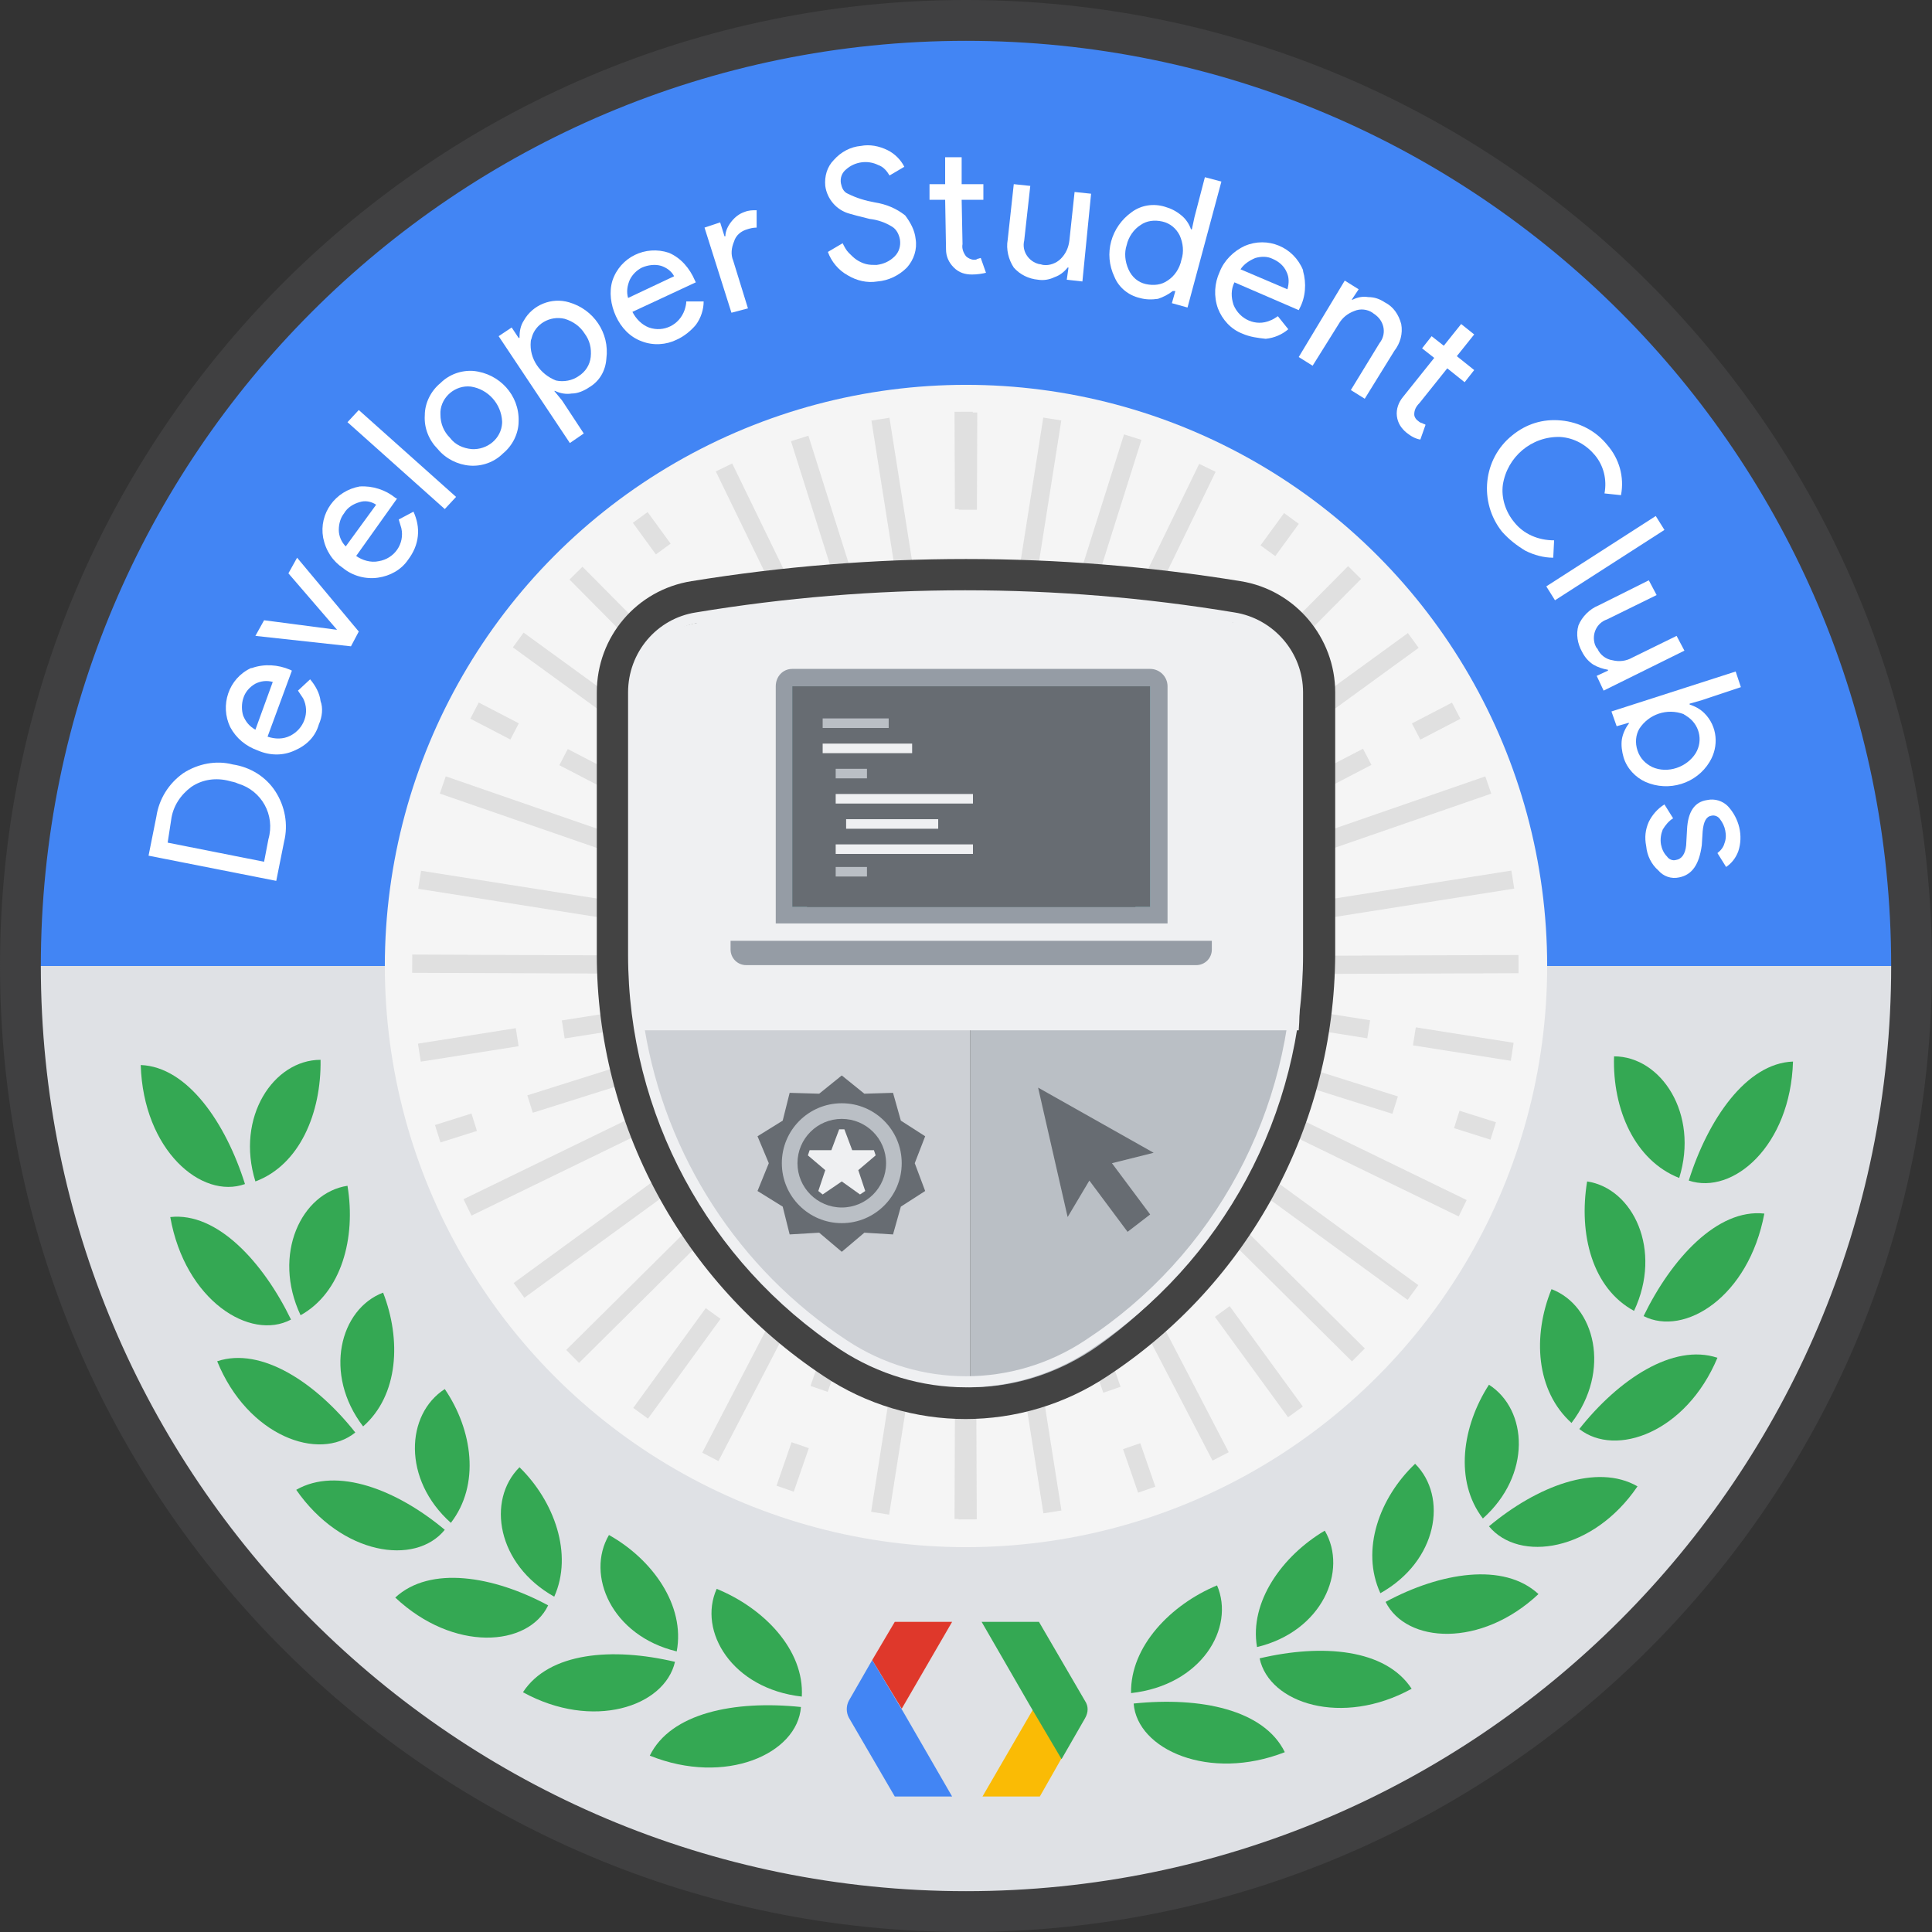 <?xml version="1.0" encoding="utf-8"?>
<!-- Generator: Adobe Illustrator 21.0.2, SVG Export Plug-In . SVG Version: 6.00 Build 0)  -->
<svg version="1.1" id="Layer_1" xmlns="http://www.w3.org/2000/svg" xmlns:xlink="http://www.w3.org/1999/xlink" x="0px" y="0px"
	 viewBox="0 0 222.4 222.4" style="enable-background:new 0 0 222.4 222.4;" xml:space="preserve">
<rect x="0" y="0" width="222.4" height="222.4" fill="#333333" stroke="none"/>
<style type="text/css">
	.st0{fill:#4285F4;}
	.st1{fill:#DFE1E5;}
	.st2{fill:#F5F5F5;}
	.st3{fill:#FFFFFF;}
	.st4{fill:#34A853;}
	.st5{fill:#404041;}
	.st6{fill:#DF382B;}
	.st7{fill:#FABB05;}
	.st8{fill:#E0E0E0;}
	.st9{fill:#434343;}
	.st10{fill:#CDD0D5;}
	.st11{fill:#BABFC5;}
	.st12{fill:#676C72;}
	.st13{fill:#EFF0F2;}
	.st14{fill:#959CA5;}
	.st15{fill:#99D8E5;}
	.st16{fill:#616261;}
</style>
<title>Asset 1</title>
<g id="Layer_2_3_">
	<g id="Layer_1-2_3_">
		<circle class="st0" cx="111.2" cy="111.2" r="108.5"/>
		<path class="st1" d="M219.6,111.2c0.6,59.9-47.5,108.9-107.4,109.5S3.3,173.2,2.7,113.3c0-0.7,0-1.4,0-2.1H219.6z"/>
		<circle class="st2" cx="111.2" cy="111.2" r="66.9"/>
		<path class="st3" d="M31.8,101.4l-14.7-2.9L18,94c0.3-2,1.4-3.8,3.1-5c1.7-1.1,3.8-1.5,5.7-1c2,0.3,3.8,1.4,4.9,3.1
			c1.1,1.7,1.5,3.8,1,5.8L31.8,101.4z M19.3,97l11.1,2.2l0.5-2.6c0.8-2.8-0.8-5.6-3.5-6.4C27,90,26.7,90,26.4,89.9
			c-1.5-0.4-3.1-0.2-4.4,0.7c-1.2,0.9-2.1,2.2-2.3,3.8L19.3,97z"/>
		<path class="st3" d="M36.7,83.4c-0.4,1.4-1.4,2.4-2.8,3c-1.3,0.6-2.8,0.6-4.2,0c-1.4-0.5-2.5-1.4-3.2-2.7
			c-1.2-2.5-0.2-5.6,2.4-6.8c0,0,0,0,0.1,0c1.4-0.5,3-0.4,4.4,0.2l0.2,0.1l-2.8,7.6c0.9,0.3,1.8,0.3,2.6-0.1
			c1.6-0.8,2.3-2.7,1.5-4.3c-0.2-0.3-0.4-0.6-0.6-0.9l1.4-1.3c0.6,0.7,1.1,1.6,1.2,2.5C37.2,81.5,37.1,82.5,36.7,83.4z M29.4,84
			l2-5.5c-0.7-0.2-1.4-0.1-2,0.2c-0.7,0.4-1.2,1-1.4,1.7c-0.2,0.6-0.2,1.4,0,2C28.3,83.1,28.7,83.6,29.4,84z"/>
		<path class="st3" d="M41.3,72.7l-0.9,1.7l-11-1.2l1-1.8l8.4,1.1l0,0l-5.6-6.5l1-1.8L41.3,72.7z"/>
		<path class="st3" d="M47,64.4c-0.8,1.2-2.1,1.9-3.5,2.1c-1.4,0.2-2.9-0.2-4-1.1c-1.2-0.8-2-2-2.3-3.5c-0.5-2.8,1.4-5.4,4.2-5.9
			c1.5-0.1,3,0.4,4.1,1.3l0.2,0.1L41,64c0.7,0.5,1.7,0.8,2.6,0.6c1.8-0.3,3-2,2.6-3.8c-0.1-0.3-0.2-0.7-0.3-1l1.7-0.9
			c0.4,0.9,0.6,1.8,0.5,2.8C48,62.7,47.6,63.6,47,64.4z M39.8,62.9l3.5-4.8c-0.6-0.4-1.3-0.5-1.9-0.3c-0.7,0.2-1.4,0.6-1.8,1.3
			c-0.4,0.5-0.6,1.2-0.6,1.9C39,61.7,39.3,62.4,39.8,62.9z"/>
		<path class="st3" d="M41.3,47.2l11.2,10l-1.3,1.4L40,48.6L41.3,47.2z"/>
		<path class="st3" d="M50.4,51.7c-1-1-1.6-2.4-1.5-3.9c0-1.4,0.7-2.8,1.8-3.7c1-1,2.4-1.5,3.8-1.4c3,0.3,5.3,2.8,5.2,5.8
			c0,1.4-0.7,2.8-1.8,3.7c-1,1-2.4,1.5-3.8,1.4C52.7,53.5,51.3,52.8,50.4,51.7z M51.8,50.4c0.6,0.8,1.5,1.2,2.5,1.3
			c1.8,0.1,3.4-1.2,3.5-3c0-0.1,0-0.1,0-0.2c-0.1-2-1.6-3.7-3.6-4c-1.8-0.2-3.4,1.2-3.5,2.9c0,0.1,0,0.2,0,0.3
			C50.7,48.8,51.1,49.7,51.8,50.4z"/>
		<path class="st3" d="M67.8,44.6c-0.6,0.4-1.3,0.7-2,0.7c-0.6,0.1-1.3,0-1.9-0.3h-0.1l0.9,1.1l2.5,3.8l-1.6,1.1l-8.2-12.3l1.5-1
			l0.8,1.2h0.1c0-0.7,0.1-1.4,0.5-2c1-1.8,3.2-2.7,5.2-2.1c2.8,0.8,4.7,3.5,4.3,6.5C69.7,42.7,69,43.9,67.8,44.6z M66.6,43.3
			c0.8-0.5,1.3-1.3,1.4-2.2c0.1-1-0.1-1.9-0.7-2.7C66.8,37.6,66,37,65,36.7c-1.7-0.4-3.4,0.6-3.8,2.2c0,0.1-0.1,0.2-0.1,0.4
			c-0.2,2,1.1,3.8,2.9,4.5C64.9,44,65.9,43.8,66.6,43.3L66.6,43.3z"/>
		<path class="st3" d="M77.9,39.1c-1.2,0.6-2.7,0.7-4,0.2c-1.4-0.5-2.4-1.6-3-2.9c-0.6-1.3-0.8-2.8-0.4-4.1c0.9-2.7,3.8-4.1,6.5-3.2
			c0,0,0,0,0,0c1.4,0.6,2.4,1.8,3,3.2l0.1,0.2l-7.3,3.4c0.4,0.8,1.1,1.5,1.9,1.8c1.7,0.6,3.5-0.3,4.1-2c0.1-0.3,0.2-0.7,0.2-1H81
			c0,0.9-0.3,1.9-0.9,2.7C79.6,38,78.8,38.7,77.9,39.1z M72.3,34.3l5.3-2.5c-0.3-0.6-0.9-1-1.5-1.2c-0.7-0.2-1.5-0.1-2.2,0.2
			c-0.6,0.3-1.1,0.8-1.4,1.4C72.2,32.9,72.1,33.6,72.3,34.3z"/>
		<path class="st3" d="M86.1,35.5L84.2,36l-3.1-9.8l1.8-0.6l0.5,1.6h0.1c0-0.6,0.3-1.2,0.7-1.7c0.4-0.5,0.9-0.9,1.5-1.1
			c0.5-0.2,0.9-0.2,1.4-0.2v2c-0.4,0-0.8,0.1-1.1,0.2c-0.7,0.2-1.3,0.7-1.5,1.4c-0.3,0.7-0.4,1.5-0.1,2.2L86.1,35.5z"/>
		<path class="st3" d="M105.4,27.5c0.2,1.2-0.2,2.4-1,3.3c-0.9,0.9-2.1,1.5-3.4,1.6c-1.2,0.2-2.4-0.1-3.4-0.7
			c-1.1-0.6-1.9-1.6-2.3-2.7l1.7-1c0.2,0.4,0.4,0.8,0.7,1.1c0.3,0.3,0.6,0.6,0.9,0.8c0.3,0.2,0.7,0.4,1.1,0.5
			c0.4,0.1,0.8,0.1,1.2,0.1c0.8-0.1,1.5-0.4,2.1-1c0.5-0.5,0.7-1.2,0.6-1.9c-0.1-0.6-0.4-1.2-0.9-1.5c-0.8-0.5-1.7-0.8-2.6-0.9
			c-1.2-0.3-2-0.5-2.3-0.6c-1.5-0.4-2.6-1.7-2.8-3.2c-0.1-1.1,0.2-2.2,1-3c0.8-0.9,1.9-1.5,3.1-1.6c1-0.2,2.1,0,3.1,0.5
			c0.8,0.4,1.5,1.1,1.9,1.9l-1.7,1c-0.3-0.5-0.7-1-1.3-1.2c-1.2-0.6-2.7-0.4-3.7,0.5c-0.5,0.4-0.7,1-0.6,1.6c0.1,0.5,0.3,1,0.8,1.2
			c1,0.5,2,0.8,3.1,1c1.3,0.2,2.5,0.7,3.5,1.5C104.8,25.6,105.3,26.5,105.4,27.5z"/>
		<path class="st3" d="M111.9,31.6c-0.8,0-1.5-0.2-2.1-0.8c-0.6-0.6-0.9-1.3-0.9-2.1l-0.1-5.7h-1.8v-1.8h1.8v-3.1h1.9v3.1h2.5V23
			h-2.5l0.1,5.1c-0.1,0.5,0.1,1,0.4,1.4c0.2,0.2,0.6,0.4,0.9,0.4c0.2,0,0.3,0,0.4-0.1c0.1,0,0.3-0.1,0.4-0.1l0.6,1.7
			C113.1,31.5,112.5,31.6,111.9,31.6z"/>
		<path class="st3" d="M124.6,32.4l-1.8-0.2l0.2-1.4h-0.1c-0.4,0.5-0.9,0.9-1.5,1.1c-0.6,0.3-1.3,0.4-1.9,0.3
			c-1.1-0.1-2.1-0.6-2.8-1.4c-0.6-0.9-0.9-2.1-0.7-3.2l0.7-6.4l1.9,0.2l-0.7,6.3c-0.3,1.2,0.5,2.4,1.7,2.7c0.2,0,0.4,0.1,0.5,0.1
			c0.7,0.1,1.5-0.2,2-0.7c0.6-0.6,0.9-1.3,1-2.1l0.6-5.6l1.9,0.2L124.6,32.4z"/>
		<path class="st3" d="M131.2,34.3c-1.3-0.3-2.4-1.2-2.9-2.4c-1.3-2.7-0.4-5.8,2-7.5c1.1-0.8,2.5-1,3.8-0.6c0.7,0.2,1.3,0.5,1.9,1
			c0.5,0.4,0.9,1,1.1,1.6h0.1l0.3-1.4l1.2-4.6l1.9,0.5l-3.9,14.5l-1.8-0.5l0.4-1.4H135c-0.5,0.4-1.1,0.7-1.7,0.9
			C132.6,34.5,131.9,34.5,131.2,34.3z M131.9,32.7c0.9,0.2,1.8,0.1,2.5-0.4c0.8-0.5,1.4-1.4,1.6-2.4c0.3-0.9,0.2-1.9-0.2-2.8
			c-0.4-0.8-1.1-1.4-2-1.6c-0.9-0.2-1.8-0.1-2.5,0.4c-0.8,0.5-1.4,1.4-1.6,2.3c-0.3,0.9-0.2,1.9,0.2,2.8
			C130.3,31.9,131,32.5,131.9,32.7z"/>
		<path class="st3" d="M143,38.4c-1.3-0.5-2.3-1.6-2.8-2.9c-0.5-1.4-0.4-2.9,0.2-4.2c0.5-1.3,1.6-2.4,2.9-3c2.6-1.1,5.6,0.1,6.7,2.8
			c0,0,0,0,0,0.1c0.4,1.4,0.3,3-0.4,4.3l-0.1,0.2l-7.4-3.2c-0.4,0.8-0.4,1.7-0.1,2.6c0.7,1.7,2.6,2.5,4.2,1.8
			c0.3-0.1,0.6-0.3,0.9-0.5l1.2,1.5c-0.7,0.6-1.6,1-2.6,1.1C144.8,38.9,143.9,38.8,143,38.4z M142.8,31l5.4,2.3
			c0.2-0.7,0.2-1.4-0.1-2c-0.3-0.7-0.9-1.2-1.6-1.5c-0.6-0.3-1.3-0.3-2-0.1C143.8,30,143.2,30.4,142.8,31z"/>
		<path class="st3" d="M154.8,32.3l1.6,1l-0.8,1.2h0.1c0.6-0.3,1.2-0.4,1.8-0.3c0.7,0,1.3,0.2,1.9,0.6c1,0.5,1.6,1.4,1.9,2.5
			c0.2,1.1-0.1,2.2-0.8,3.1l-3.4,5.5l-1.6-1l3.3-5.4c0.8-1,0.6-2.4-0.4-3.2c-0.1-0.1-0.3-0.2-0.4-0.3c-0.6-0.4-1.4-0.5-2.1-0.2
			c-0.8,0.3-1.4,0.8-1.8,1.5l-3,4.8l-1.6-1L154.8,32.3z"/>
		<path class="st3" d="M161.9,49.8c-0.6-0.5-1-1.1-1.1-1.9c-0.1-0.8,0.2-1.6,0.7-2.2l3.6-4.5l-1.4-1.1l1.1-1.4l1.4,1.1l2-2.5
			l1.5,1.2l-2,2.5l2,1.6l-1.1,1.4l-2-1.6l-3.2,4c-0.4,0.4-0.6,0.8-0.6,1.3c0,0.3,0.2,0.6,0.5,0.8c0.1,0.1,0.3,0.2,0.4,0.2
			c0.1,0.1,0.3,0.1,0.4,0.2l-0.6,1.7C162.9,50.5,162.4,50.2,161.9,49.8z"/>
		<path class="st3" d="M172.9,61.2c-2.7-3.4-2.2-8.4,1.2-11.1c1.6-1.3,3.5-1.9,5.6-1.7c2.1,0.2,4,1.2,5.3,2.8c1.4,1.6,2,3.7,1.6,5.8
			l-1.9-0.2c0.3-1.6-0.1-3.2-1.1-4.4c-1-1.2-2.4-2-4-2.1c-3.3-0.1-6.1,2.3-6.6,5.5c-0.2,1.5,0.3,3.1,1.3,4.3
			c1.1,1.4,2.8,2.1,4.6,2.1l-0.1,2c-1.1,0-2.2-0.3-3.2-0.8C174.6,62.8,173.7,62.1,172.9,61.2z"/>
		<path class="st3" d="M191.6,61L179,69.1l-1-1.6l12.6-8.1L191.6,61z"/>
		<path class="st3" d="M184.6,79.5l-0.8-1.7l1.3-0.6v-0.1c-0.6-0.1-1.2-0.3-1.7-0.6c-0.6-0.4-1-0.9-1.3-1.5c-0.5-0.9-0.7-2-0.4-3
			c0.4-1,1.3-1.9,2.3-2.3l5.8-2.9l0.9,1.7l-5.7,2.8c-1.2,0.4-1.8,1.7-1.4,2.9c0.1,0.2,0.1,0.3,0.3,0.5c0.3,0.7,1,1.2,1.7,1.3
			c0.8,0.2,1.6,0.1,2.3-0.3l5.1-2.5l0.9,1.7L184.6,79.5z"/>
		<path class="st3" d="M186.9,87.2c-0.2-0.7-0.3-1.4-0.2-2.1c0.1-0.6,0.4-1.3,0.8-1.8v-0.1l-1.4,0.4l-0.6-1.7l14.3-4.6l0.6,1.8
			l-4.5,1.5l-1.4,0.4v0.1c0.6,0.2,1.2,0.5,1.7,1c1.5,1.5,1.7,3.8,0.6,5.6c-1.5,2.5-4.7,3.5-7.4,2.3
			C188.3,89.5,187.3,88.5,186.9,87.2z M188.5,86.4c0.3,0.9,0.9,1.5,1.7,1.9c0.9,0.4,1.9,0.4,2.8,0.1c0.9-0.3,1.7-0.9,2.2-1.7
			c0.9-1.5,0.4-3.4-1.1-4.3c-0.1-0.1-0.2-0.1-0.3-0.2c-1.9-0.7-4,0-5.1,1.7C188.3,84.6,188.2,85.5,188.5,86.4z"/>
		<path class="st3" d="M193.3,101c-0.9,0.2-1.8-0.1-2.4-0.8c-0.8-0.7-1.3-1.7-1.4-2.8c-0.2-1-0.1-1.9,0.3-2.8c0.4-0.8,1-1.5,1.8-2
			l1,1.6c-0.5,0.3-0.9,0.8-1.2,1.3c-0.2,0.5-0.3,1.1-0.2,1.7c0.1,0.5,0.3,1,0.7,1.4c0.2,0.3,0.6,0.5,1,0.4c0.7-0.1,1.1-0.7,1.2-1.7
			l0.1-1.8c0.1-2.1,0.9-3.2,2.3-3.4c0.9-0.2,1.8,0.1,2.4,0.7c1.3,1.4,1.8,3.4,1.2,5.2c-0.3,0.8-0.8,1.4-1.4,1.8l-1-1.6
			c0.4-0.3,0.7-0.7,0.8-1.1c0.2-0.5,0.2-1,0.1-1.5c-0.1-0.5-0.3-0.9-0.6-1.3c-0.2-0.3-0.6-0.5-1-0.4c-0.6,0.1-0.9,0.7-1,1.8
			l-0.1,1.6C195.6,99.5,194.8,100.7,193.3,101z"/>
		<path class="st4" d="M74.8,202.1c2.4-4.9,9.7-6.4,17.4-5.6C91.8,201.9,83.5,205.6,74.8,202.1z"/>
		<path class="st4" d="M82.5,182.9c-2.2,4.9,1.8,11.5,9.8,12.4C92.6,189.9,87.9,185.1,82.5,182.9z"/>
		<path class="st4" d="M60.2,194.8c3-4.6,10.3-5.2,17.5-3.5C76.5,196.5,68.2,199.2,60.2,194.8z"/>
		<path class="st4" d="M70.1,176.7c-2.7,4.6,0.3,11.6,7.8,13.4C78.9,184.8,75.1,179.5,70.1,176.7z"/>
		<path class="st4" d="M45.5,183.9c4-3.7,11.3-2.5,17.6,0.9C60.8,189.6,52.2,190.2,45.5,183.9z"/>
		<path class="st4" d="M59.8,168.9c-3.8,3.8-2.6,11.2,4,14.9C66,178.9,63.8,172.8,59.8,168.9z"/>
		<path class="st4" d="M34.1,171.5c4.7-2.7,11.6,0,17.1,4.6C47.8,180.3,39.3,179,34.1,171.5z"/>
		<path class="st4" d="M51.2,159.9c-4.5,2.9-4.9,10.4,0.7,15.4C55.3,170.9,54.4,164.6,51.2,159.9z"/>
		<path class="st4" d="M25,156.7c5.1-1.7,11.4,2.5,15.9,8.2C36.7,168.3,28.5,165.3,25,156.7z"/>
		<path class="st4" d="M44.1,148.8c-5,1.9-6.9,9.4-2.3,15.4C45.9,160.6,46.2,154.2,44.1,148.8z"/>
		<path class="st4" d="M19.6,140.1c5.4-0.6,10.7,5.2,13.9,11.8C28.8,154.4,21.3,149.7,19.6,140.1z"/>
		<path class="st4" d="M40,136.5c-5.3,0.8-8.7,7.9-5.4,14.9C39.3,148.8,41,142.5,40,136.5z"/>
		<path class="st4" d="M16.2,122.6c5.4,0.2,9.8,6.7,12,13.7C23.2,138.1,16.5,132.4,16.2,122.6z"/>
		<path class="st4" d="M36.9,122c-5.4,0-9.8,6.6-7.5,14C34.5,134.1,37,128.1,36.9,122z"/>
		<path class="st4" d="M147.9,201.7c-2.4-4.9-9.7-6.4-17.4-5.6C130.9,201.4,139.2,205.1,147.9,201.7z"/>
		<path class="st4" d="M140.1,182.5c2.1,4.9-1.8,11.5-9.9,12.4C130.1,189.5,134.8,184.7,140.1,182.5z"/>
		<path class="st4" d="M162.5,194.4c-3-4.6-10.3-5.2-17.5-3.5C146.1,196.1,154.5,198.8,162.5,194.4z"/>
		<path class="st4" d="M152.5,176.2c2.7,4.6-0.3,11.6-7.8,13.4C143.8,184.4,147.6,179.1,152.5,176.2z"/>
		<path class="st4" d="M177.1,183.5c-4-3.7-11.3-2.5-17.6,0.9C161.9,189.2,170.5,189.7,177.1,183.5z"/>
		<path class="st4" d="M162.9,168.5c3.8,3.8,2.6,11.2-4,14.9C156.6,178.4,158.8,172.4,162.9,168.5z"/>
		<path class="st4" d="M188.5,171.1c-4.7-2.7-11.6,0-17.1,4.6C174.9,179.9,183.4,178.6,188.5,171.1z"/>
		<path class="st4" d="M171.4,159.4c4.5,2.9,4.9,10.4-0.7,15.4C167.4,170.5,168.3,164.2,171.4,159.4z"/>
		<path class="st4" d="M197.7,156.3c-5.1-1.7-11.4,2.5-15.9,8.2C186,167.8,194.1,164.9,197.7,156.3z"/>
		<path class="st4" d="M178.6,148.4c5,1.9,6.9,9.4,2.3,15.4C176.8,160.1,176.4,153.8,178.6,148.4z"/>
		<path class="st4" d="M203.1,139.7c-5.4-0.6-10.7,5.2-13.9,11.8C193.9,153.9,201.3,149.3,203.1,139.7z"/>
		<path class="st4" d="M182.7,136c5.3,0.8,8.7,7.9,5.4,14.9C183.3,148.3,181.7,142.1,182.7,136z"/>
		<path class="st4" d="M206.4,122.2c-5.4,0.2-9.8,6.7-12,13.7C199.5,137.6,206.1,131.9,206.4,122.2z"/>
		<path class="st4" d="M185.8,121.6c5.4,0,9.8,6.6,7.5,14C188.2,133.6,185.6,127.7,185.8,121.6z"/>
		<path class="st5" d="M111.2,4.7c58.8,0,106.5,47.7,106.5,106.5S170,217.7,111.2,217.7S4.7,170,4.7,111.2l0,0
			C4.7,52.4,52.4,4.7,111.2,4.7 M111.2,0C49.8,0,0,49.8,0,111.2s49.8,111.2,111.2,111.2c61.4,0,111.2-49.8,111.2-111.2
			C222.4,49.8,172.6,0,111.2,0C111.2,0,111.2,0,111.2,0z"/>
		<polygon class="st6" points="103.8,196.7 109.6,186.7 103,186.7 100.4,191.1 		"/>
		<path class="st0" d="M100.4,191.1l-2.7,4.7c-0.3,0.6-0.3,1.3,0,1.9l5.3,9.1h6.6l-5.6-9.7L100.4,191.1z"/>
		<polygon class="st7" points="118.9,196.8 113.1,206.8 119.7,206.8 122.2,202.4 		"/>
		<path class="st4" d="M124.9,195.8l-5.3-9.1h-6.6l5.6,9.7l3.6,6.1l2.7-4.7C125.3,197.1,125.3,196.4,124.9,195.8z"/>
		
			<rect x="130.6" y="131.2" transform="matrix(0.887 -0.461 0.461 0.887 -54.587 77.641)" class="st8" width="2.1" height="38.7"/>
		
			<rect x="113.9" y="79.8" transform="matrix(0.302 -0.953 0.953 0.302 7.168 171.552)" class="st8" width="13.6" height="2.1"/>
		<rect x="118.6" y="58" transform="matrix(0.301 -0.954 0.954 0.301 32.913 162.958)" class="st8" width="18.1" height="2.1"/>
		
			<rect x="131.8" y="92.3" transform="matrix(0.887 -0.461 0.461 0.887 -26.682 77.617)" class="st8" width="27.2" height="2.1"/>
		
			<rect x="162.8" y="81.9" transform="matrix(0.887 -0.461 0.461 0.887 -19.627 85.683)" class="st8" width="5.2" height="2.1"/>
		
			<rect x="146.5" y="109.4" transform="matrix(0.301 -0.954 0.954 0.301 -14.415 226.771)" class="st8" width="2.1" height="27.5"/>
		
			<rect x="168.8" y="127.5" transform="matrix(0.301 -0.954 0.954 0.301 -5.066 252.523)" class="st8" width="2.1" height="4.4"/>
		
			<rect x="130.1" y="166.3" transform="matrix(0.945 -0.327 0.327 0.945 -48.047 52.207)" class="st8" width="2.1" height="5.3"/>
		
			<rect x="122.6" y="134.1" transform="matrix(0.945 -0.327 0.327 0.945 -41.401 48.552)" class="st8" width="2.1" height="26.6"/>
		
			<rect x="111.1" y="70.2" transform="matrix(0.437 -0.9 0.9 0.437 9.402 157.538)" class="st8" width="38.7" height="2.1"/>
		
			<rect x="133.7" y="95.6" transform="matrix(0.945 -0.327 0.327 0.945 -23.201 55.406)" class="st8" width="38.7" height="2.1"/>
		
			<rect x="150" y="111.2" transform="matrix(0.437 -0.899 0.899 0.437 -32.394 209.373)" class="st8" width="2.1" height="38.7"/>
		
			<rect x="117" y="135.6" transform="matrix(0.988 -0.156 0.156 0.988 -22.675 20.25)" class="st8" width="2.1" height="38.7"/>
		
			<rect x="120.1" y="78.7" transform="matrix(0.589 -0.808 0.808 0.589 -9.346 141.142)" class="st8" width="27.8" height="2.1"/>
		
			<rect x="145" y="60.4" transform="matrix(0.589 -0.808 0.808 0.589 10.896 144.367)" class="st8" width="4.6" height="2.1"/>
		
			<rect x="135.8" y="105.5" transform="matrix(0.988 -0.156 0.156 0.988 -14.87 23.134)" class="st8" width="9.2" height="2.1"/>
		
			<rect x="151.8" y="102" transform="matrix(0.988 -0.156 0.156 0.988 -14.04 26.615)" class="st8" width="22.4" height="2.1"/>
		
			<rect x="133.8" y="124.1" transform="matrix(0.589 -0.808 0.808 0.589 -48.35 161.878)" class="st8" width="2.1" height="8.7"/>
		
			<rect x="152.7" y="131.1" transform="matrix(0.589 -0.808 0.808 0.589 -51.694 182.784)" class="st8" width="2.1" height="22.1"/>
		<rect x="109.7" y="65" class="st8" width="2.1" height="21.6"/>
		
			<rect x="109.9" y="47.4" transform="matrix(1 -3.839715e-03 3.839715e-03 1 -0.203 0.426)" class="st8" width="2.1" height="11.2"/>
		
			<rect x="110.3" y="155.3" transform="matrix(1 -3.839715e-03 3.839715e-03 1 -0.633 0.429)" class="st8" width="2.1" height="19.6"/>
		
			<rect x="110.2" y="136.2" transform="matrix(1 -3.839715e-03 3.839715e-03 1 -0.547 0.428)" class="st8" width="2.1" height="13"/>
		
			<rect x="123" y="78.6" transform="matrix(0.704 -0.71 0.71 0.704 -14.457 124.644)" class="st8" width="38.7" height="2.1"/>
		
			<rect x="136.1" y="110" transform="matrix(1 -3.665183e-03 3.665183e-03 1 -0.406 0.571)" class="st8" width="38.7" height="2.1"/>
		
			<rect x="141.6" y="123.1" transform="matrix(0.704 -0.71 0.71 0.704 -58.934 143.344)" class="st8" width="2.1" height="38.7"/>
		
			<rect x="98.7" y="66.3" transform="matrix(0.156 -0.988 0.988 0.156 33.157 173.478)" class="st8" width="38.7" height="2.1"/>
		
			<rect x="130.1" y="91.5" transform="matrix(0.809 -0.588 0.588 0.809 -28.297 98.103)" class="st8" width="13.3" height="2.1"/>
		
			<rect x="144.3" y="78.6" transform="matrix(0.809 -0.588 0.588 0.809 -17.308 106.073)" class="st8" width="20.3" height="2.1"/>
		
			<rect x="145.6" y="105.8" transform="matrix(0.156 -0.988 0.988 0.156 8.411 243.439)" class="st8" width="2.1" height="22"/>
		
			<rect x="167.4" y="114.5" transform="matrix(0.156 -0.988 0.988 0.156 23.41 267.865)" class="st8" width="2.1" height="11.4"/>
		
			<rect x="130.2" y="129.6" transform="matrix(0.809 -0.588 0.588 0.809 -56.567 103.749)" class="st8" width="2.1" height="18.5"/>
		
			<rect x="143.9" y="149.7" transform="matrix(0.808 -0.589 0.589 0.808 -64.592 115.391)" class="st8" width="2.1" height="14.3"/>
		
			<rect x="71.4" y="149.5" transform="matrix(0.461 -0.887 0.887 0.461 -84.684 161.636)" class="st8" width="38.7" height="2.1"/>
		
			<rect x="100.6" y="74.1" transform="matrix(0.954 -0.301 0.301 0.954 -19.649 34.388)" class="st8" width="2.1" height="13.6"/>
		
			<rect x="93.7" y="50" transform="matrix(0.954 -0.301 0.301 0.954 -13.385 31.291)" class="st8" width="2.1" height="18.1"/>
		
			<rect x="75.9" y="79.8" transform="matrix(0.461 -0.887 0.887 0.461 -41.383 118.621)" class="st8" width="2.1" height="27.2"/>
		
			<rect x="55.9" y="80.4" transform="matrix(0.461 -0.887 0.887 0.461 -42.942 95.251)" class="st8" width="2.1" height="5.2"/>
		
			<rect x="60.4" y="121.8" transform="matrix(0.954 -0.301 0.301 0.954 -33.581 28.073)" class="st8" width="27.6" height="2.1"/>
		
			<rect x="50.3" y="128.7" transform="matrix(0.954 -0.301 0.301 0.954 -36.652 21.866)" class="st8" width="4.4" height="2.1"/>
		
			<rect x="88.6" y="167.9" transform="matrix(0.327 -0.945 0.945 0.327 -98.25 199.85)" class="st8" width="5.3" height="2.1"/>
		
			<rect x="85.4" y="146.3" transform="matrix(0.327 -0.945 0.945 0.327 -72.881 192.402)" class="st8" width="26.7" height="2.1"/>
		
			<rect x="90.8" y="51.9" transform="matrix(0.899 -0.437 0.437 0.899 -21.911 47.291)" class="st8" width="2.1" height="38.7"/>
		
			<rect x="68.2" y="77.3" transform="matrix(0.327 -0.945 0.945 0.327 -44.722 130.525)" class="st8" width="2.1" height="38.7"/>
		
			<rect x="51.9" y="129.5" transform="matrix(0.899 -0.437 0.437 0.899 -49.894 44.307)" class="st8" width="38.7" height="2.1"/>
		
			<rect x="84.9" y="153.9" transform="matrix(0.156 -0.988 0.988 0.156 -65.021 233.902)" class="st8" width="38.7" height="2.1"/>
		
			<rect x="87.3" y="65.9" transform="matrix(0.808 -0.589 0.589 0.808 -30.015 67.254)" class="st8" width="2.1" height="27.8"/>
		<rect x="74" y="59.2" transform="matrix(0.808 -0.589 0.589 0.808 -21.81 55.936)" class="st8" width="2.1" height="4.5"/>
		
			<rect x="80.9" y="102" transform="matrix(0.156 -0.988 0.988 0.156 -36.037 170.978)" class="st8" width="2.1" height="9.2"/>
		
			<rect x="58.3" y="91.8" transform="matrix(0.156 -0.988 0.988 0.156 -51.652 145.591)" class="st8" width="2.1" height="22.4"/>
		
			<rect x="83.2" y="127.4" transform="matrix(0.808 -0.589 0.589 0.808 -58.833 76.087)" class="st8" width="8.7" height="2.1"/>
		
			<rect x="57.6" y="141.1" transform="matrix(0.808 -0.589 0.589 0.808 -70.523 67.612)" class="st8" width="22.1" height="2.1"/>
		
			<rect x="100.5" y="74.3" transform="matrix(3.665167e-03 -1 1 3.665167e-03 35.543 186.448)" class="st8" width="21.6" height="2.1"/>
		
			<rect x="105.8" y="52" transform="matrix(3.665167e-03 -1 1 3.665167e-03 57.97 164.283)" class="st8" width="11.2" height="2.1"/>
		
			<rect x="101.2" y="164" transform="matrix(3.665167e-03 -1 1 3.665167e-03 -54.491 275.451)" class="st8" width="19.6" height="2.1"/>
		
			<rect x="104.6" y="141.6" transform="matrix(3.665167e-03 -1 1 3.665167e-03 -31.989 253.211)" class="st8" width="13" height="2.1"/>
		
			<rect x="78.9" y="60.3" transform="matrix(0.71 -0.704 0.704 0.71 -32.911 79.448)" class="st8" width="2.1" height="38.7"/>
		
			<rect x="65.8" y="91.6" transform="matrix(4.014305e-03 -1 1 4.014305e-03 -44.416 177.417)" class="st8" width="2.1" height="38.7"/>
		
			<rect x="60.3" y="141.4" transform="matrix(0.71 -0.704 0.704 0.71 -77.182 97.454)" class="st8" width="38.7" height="2.1"/>
		
			<rect x="103.3" y="48" transform="matrix(0.988 -0.156 0.156 0.988 -9.234 17.105)" class="st8" width="2.1" height="38.7"/>
		
			<rect x="84.9" y="86" transform="matrix(0.589 -0.808 0.808 0.589 -39.56 107.525)" class="st8" width="2.1" height="13.3"/>
		
			<rect x="66.8" y="69.5" transform="matrix(0.588 -0.809 0.809 0.588 -36.465 87.697)" class="st8" width="2.1" height="20.3"/>
		
			<rect x="64.7" y="115.7" transform="matrix(0.988 -0.156 0.156 0.988 -17.299 13.246)" class="st8" width="22" height="2.1"/>
		
			<rect x="48.2" y="119.2" transform="matrix(0.988 -0.156 0.156 0.988 -18.105 9.886)" class="st8" width="11.4" height="2.1"/>
		
			<rect x="81.8" y="137.8" transform="matrix(0.588 -0.809 0.809 0.588 -74.81 130.866)" class="st8" width="18.5" height="2.1"/>
		
			<rect x="70.8" y="155.9" transform="matrix(0.588 -0.809 0.809 0.588 -94.86 127.679)" class="st8" width="14.2" height="2.1"/>
		<path class="st9" d="M127.5,158.4L127.5,158.4c-9.9,6.6-22.8,6.6-32.7,0l0,0c-16.3-10.8-26.1-29-26.1-48.5V79.7
			c0-6.4,4.6-11.8,10.9-12.8c20.9-3.4,42.3-3.4,63.2,0c6.3,1,10.9,6.5,10.9,12.8v30.2C153.6,129.5,143.8,147.7,127.5,158.4z"/>
		<path class="st10" d="M72.8,112.4c1,17.2,10.6,33.1,24.3,42.6l0,0c4.3,3,9.4,4.6,14.6,4.7v-47.3H72.8z"/>
		<path class="st11" d="M111.7,112.4v47.3c5.2,0,10.3-1.7,14.6-4.7l0,0c13.6-9.6,22.2-25.4,23.2-42.6L111.7,112.4z"/>
		<polygon class="st12" points="132.4,139.8 128,133.9 132.8,132.7 119.5,125.2 122.9,140.1 125.4,135.9 129.8,141.8 		"/>
		<path class="st13" d="M139.9,71.2c-9.3-1.6-18.7-2.2-28.2-2.4c-9.4,0-18.7,2.5-28.2,2.6S73,77,73.9,84.4v30.6c0,1.2,0,2.4,0.1,3.6
			h75.5c0.1-1.2,0.1-2.4,0.1-3.6V84.4C149.6,77.9,147.7,72.4,139.9,71.2z"/>
		<polygon class="st12" points="96.9,144.1 94.3,141.9 90.9,142.1 90.1,138.9 87.2,137.1 88.5,133.9 87.2,130.8 90.1,129 
			90.9,125.8 94.3,125.9 96.9,123.8 99.5,125.9 102.8,125.8 103.7,129 106.5,130.8 105.3,133.9 106.5,137.1 103.7,138.9 
			102.8,142.1 99.5,141.9 		"/>
		<circle class="st11" cx="96.9" cy="133.9" r="6.9"/>
		<circle class="st12" cx="96.9" cy="133.9" r="5.1"/>
		<polygon class="st13" points="96.6,130 95.7,132.4 93.2,132.4 93,133 95,134.7 94.2,137.1 94.7,137.5 96.9,136 99,137.5 
			99.6,137.1 98.8,134.7 100.8,133 100.6,132.4 98.1,132.4 97.2,130 		"/>
		<path class="st13" d="M111.2,159.7c-5.1,0-10.1-1.5-14.4-4.3c-15.3-10.1-24.5-27.2-24.5-45.5V79.7c0-4.6,3.3-8.5,7.8-9.2
			c20.5-3.4,41.5-3.4,62,0c4.5,0.7,7.9,4.6,7.9,9.2v30.2c0,18.3-9.2,35.4-24.5,45.5C121.3,158.2,116.3,159.7,111.2,159.7z
			 M111.2,69.2c-10.3,0-21.2,2.8-30.8,2.5c-3.9,0.6-6.2,4-6.2,8l0.9,29.9c0,2.9-1.3,6-0.9,8.8c2.4,14.6,10.8,27.7,23.3,35.9
			c8.3,5.5,19.1,5.5,27.4,0c15-9.8,23.9-26.5,23.9-44.4V79.7c0-4-5.8-5-6.8-8C131.8,70.1,121.5,69.2,111.2,69.2L111.2,69.2z"/>
		<path class="st14" d="M91.2,77h41.2c1.1,0,2,0.9,2,2v27.3l0,0H89.3l0,0V79C89.3,77.9,90.1,77,91.2,77z"/>
		<rect x="91.2" y="79" class="st15" width="41.2" height="25.4"/>
		<path class="st14" d="M84.1,108.3h55.4l0,0v1c0,1-0.8,1.8-1.8,1.8H85.9c-1,0-1.8-0.8-1.8-1.8c0,0,0,0,0,0V108.3L84.1,108.3z"/>
		<rect x="92.9" y="80.7" class="st16" width="37.8" height="23.7"/>
		<rect x="92.9" y="80.7" class="st16" width="37.8" height="0.8"/>
		<rect x="111.9" y="84.3" class="st16" width="18.8" height="2.1"/>
		<polygon class="st12" points="132.4,79 91.2,79 91.2,104.4 92.9,104.4 92.9,104.4 131,104.4 131,104.4 132.4,104.4 		"/>
		<rect x="94.7" y="82.7" class="st11" width="7.6" height="1.1"/>
		<rect x="94.7" y="85.6" class="st13" width="10.3" height="1.1"/>
		<rect x="96.2" y="88.5" class="st11" width="3.6" height="1.1"/>
		<rect x="96.2" y="99.8" class="st11" width="3.6" height="1.1"/>
		<rect x="96.2" y="91.4" class="st13" width="15.8" height="1.1"/>
		<rect x="97.4" y="94.3" class="st13" width="10.6" height="1.1"/>
		<rect x="96.2" y="97.2" class="st13" width="15.8" height="1.1"/>
	</g>
</g>
</svg>
